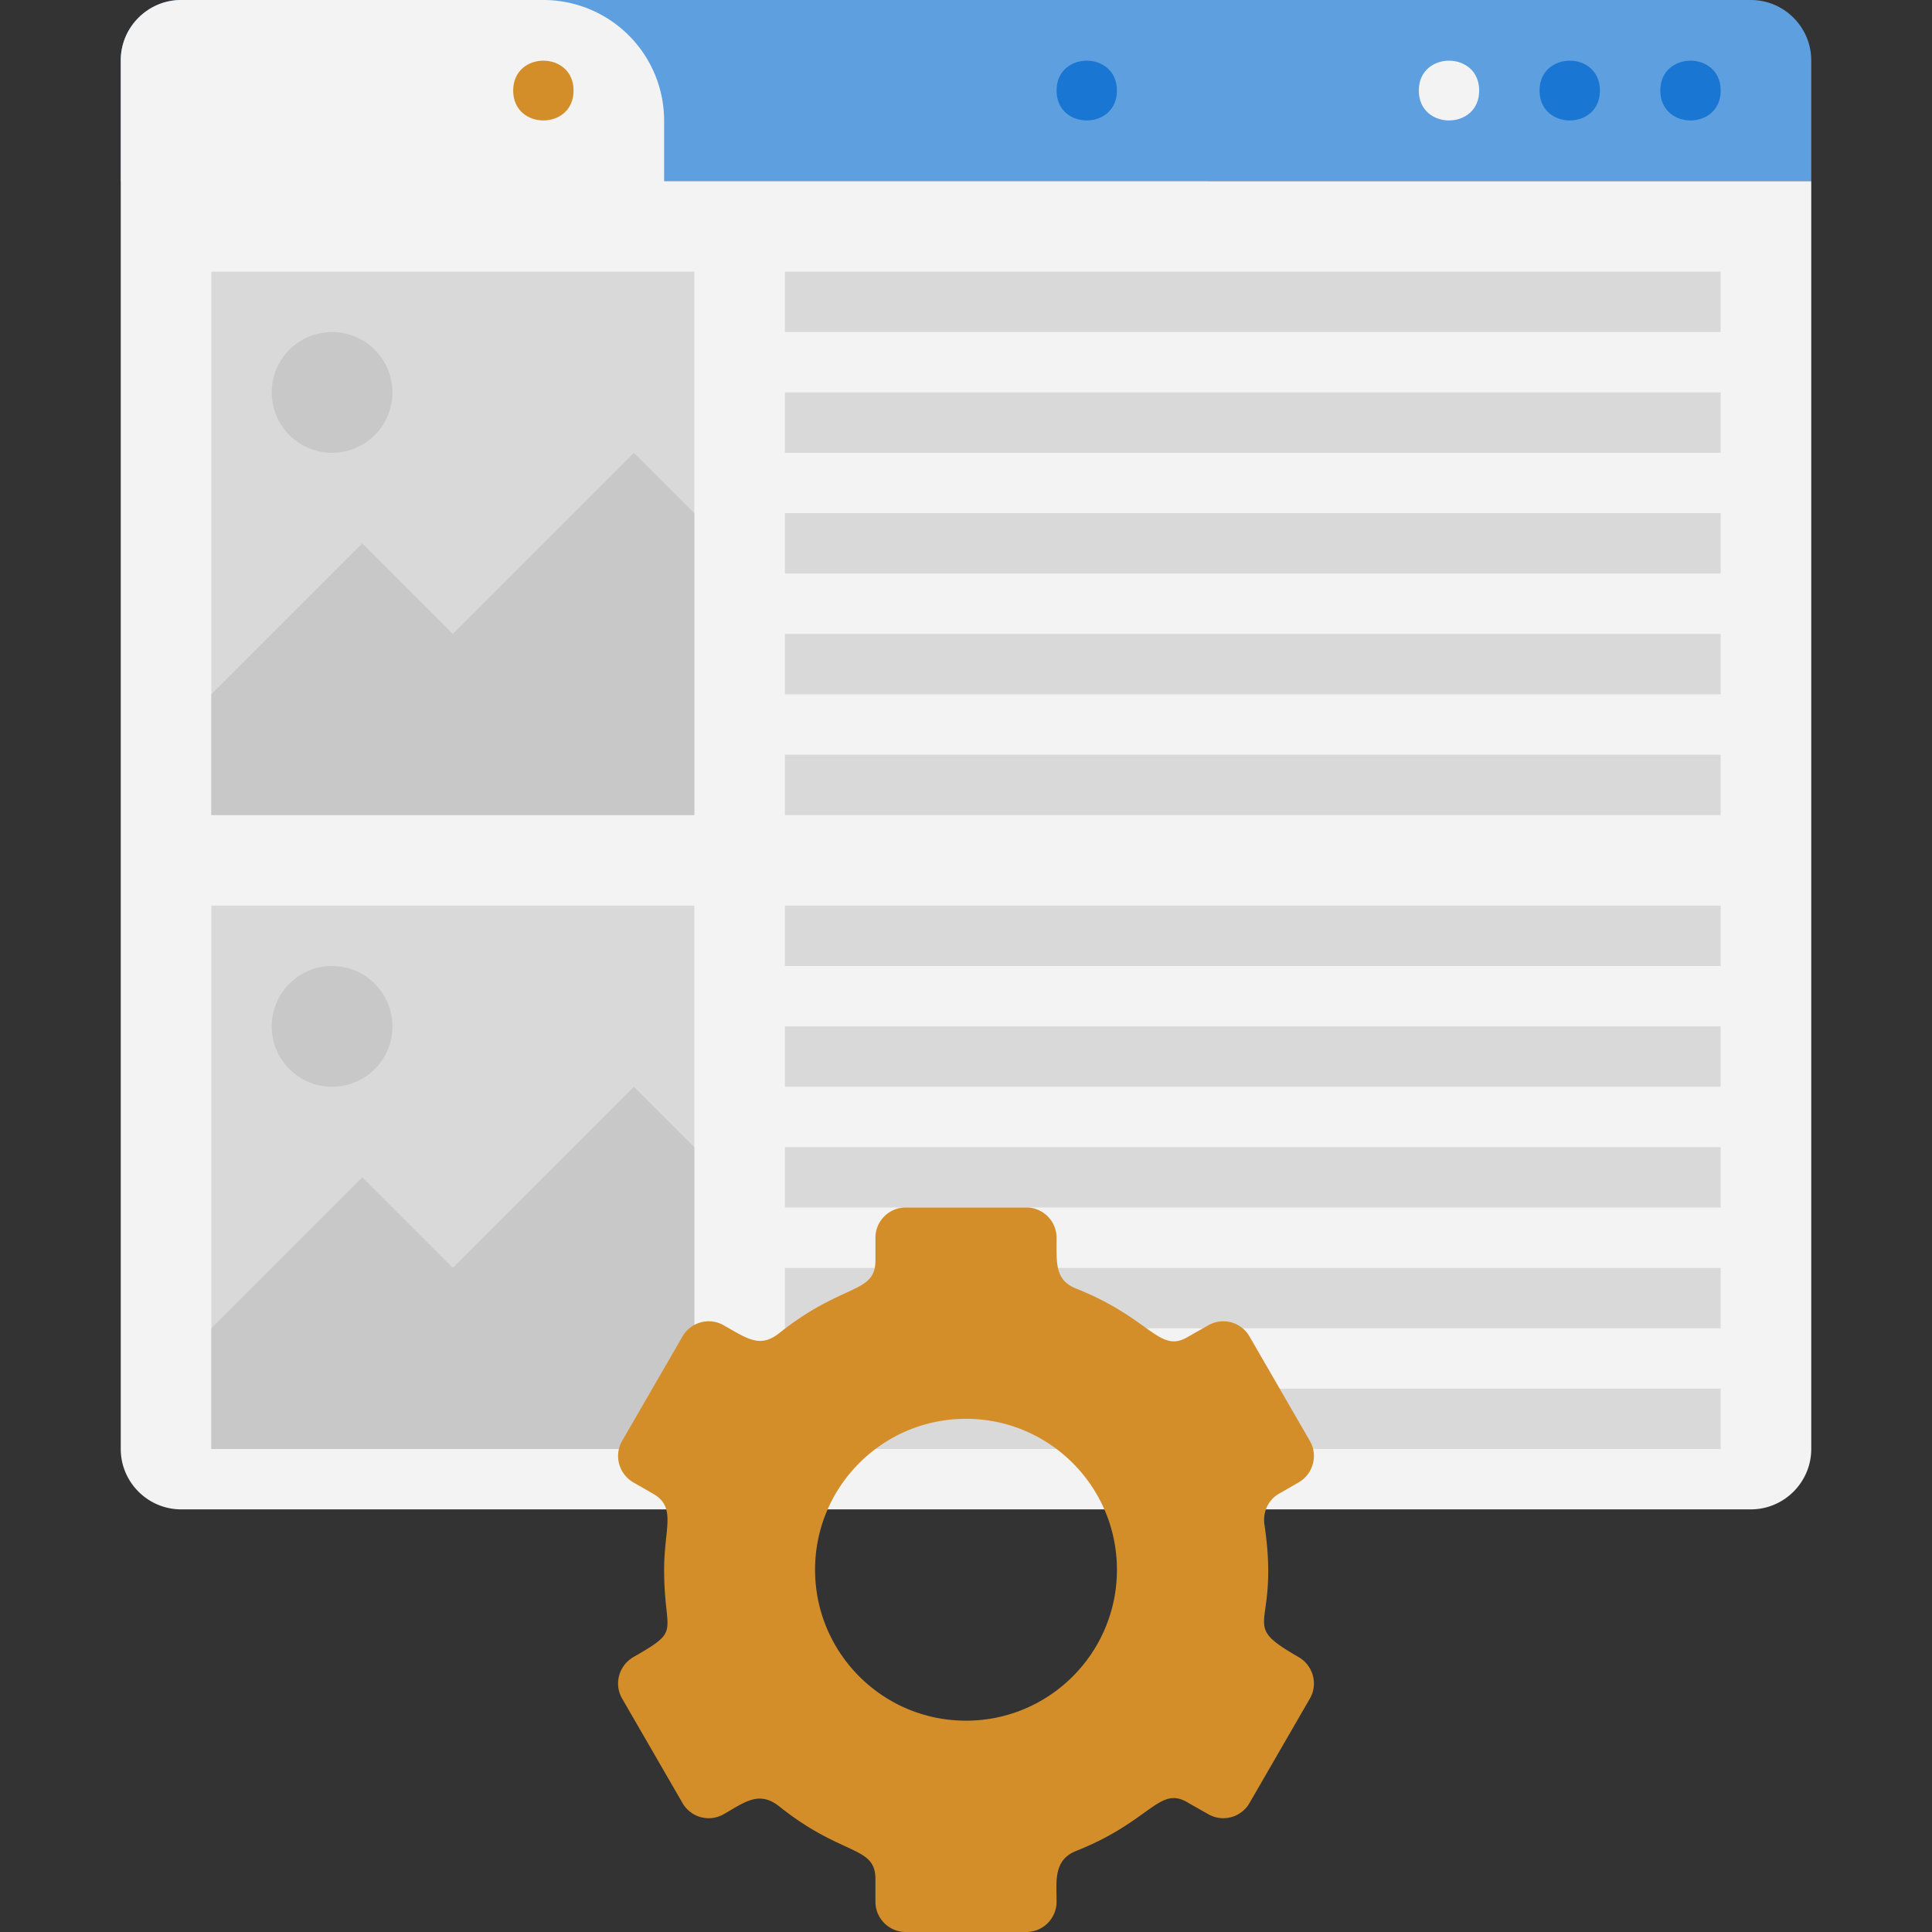 <svg xmlns="http://www.w3.org/2000/svg" viewBox="0 0 64 64" xmlns:v="https://vecta.io/nano"><rect x="0" y="0" width="64" height="64" fill="#333333" stroke="none"/><g fill="#5e9fdf"><path d="M6 0h52c1.1 0 2 .9 2 2v4H4V2c0-1.1.9-2 2-2z"/><path d="M17 0h19a4 4 0 0 1 4 4v2H17V0h0z"/></g><path d="M60 6v42c0 1.1-.9 2-2 2H6c-1.1 0-2-.9-2-2V2c0-1.1.9-2 2-2h12a4 4 0 0 1 4 4v2h38z" fill="#f3f3f3"/><path d="M57 3c0-1.32-2-1.32-2 0s2 1.32 2 0zm-4 0c0-1.32-2-1.32-2 0s2 1.32 2 0z" fill="#1976d2"/><path d="M49,3c0-1.32-2-1.32-2,0s2,1.32,2,0Z" fill="#f3f3f3"/><path d="M37,3c0-1.32-2-1.32-2,0s2,1.32,2,0Z" fill="#1976d2"/><path d="M19,3c0-1.32-2-1.32-2,0s2,1.32,2,0Z" fill="#d38e2a"/><path d="M57 36H26v-2h31zm0 4H26v-2h31zm0 4H26v-2h31zm0 4H26v-2h31zM7 9h16v18H7zm19 0h31v2H26zm0 4h31v2H26zm0 4h31v2H26zm0 4h31v2H26zm0 4h31v2H26zm31 7H26v-2h31z" fill="#d9d9d9"/><g fill="#c8c8c8"><path d="M7 23l5-5 3 3 6-6 2 2v10H7v-4z"/><circle cx="11" cy="13" r="2"/></g><path d="M7 30h16v18H7z" fill="#d9d9d9"/><g fill="#c8c8c8"><path d="M7 44l5-5 3 3 6-6 2 2v10H7v-4z"/><circle cx="11" cy="34" r="2"/></g><path d="M43.03 54.9c-2.07-1.19-.62-.84-1.14-4.37-.07-.42.11-.84.48-1.05l.66-.38c.47-.28.64-.89.36-1.37l-2-3.46a1 1 0 0 0-1.36-.37l-.67.38c-.96.58-1.22-.6-3.7-1.59-.72-.28-.66-.84-.66-1.69 0-.55-.45-1-1-1h-4c-.55 0-1 .45-1 1v.75c0 1.13-1.09.73-3.21 2.43-.63.48-1.04.16-1.82-.28a1 1 0 0 0-1.36.37l-2 3.46c-.28.48-.11 1.09.36 1.37l.66.38c.79.45.37 1.13.37 2.52 0 2.18.61 1.96-1.03 2.9-.47.28-.64.89-.36 1.37l2 3.46a1 1 0 0 0 1.36.37c.7-.4 1.16-.78 1.82-.28 2.1 1.69 3.21 1.3 3.21 2.43V63c0 .55.45 1 1 1h4c.55 0 1-.45 1-1 0-.69-.11-1.39.66-1.69 2.47-.98 2.74-2.18 3.7-1.59l.67.38a1 1 0 0 0 1.36-.37l2-3.46c.28-.48.11-1.09-.36-1.37zM32 57c-2.76 0-5-2.24-5-5s2.24-5 5-5 5 2.24 5 5-2.24 5-5 5z" fill="#d38e2a"/></svg>